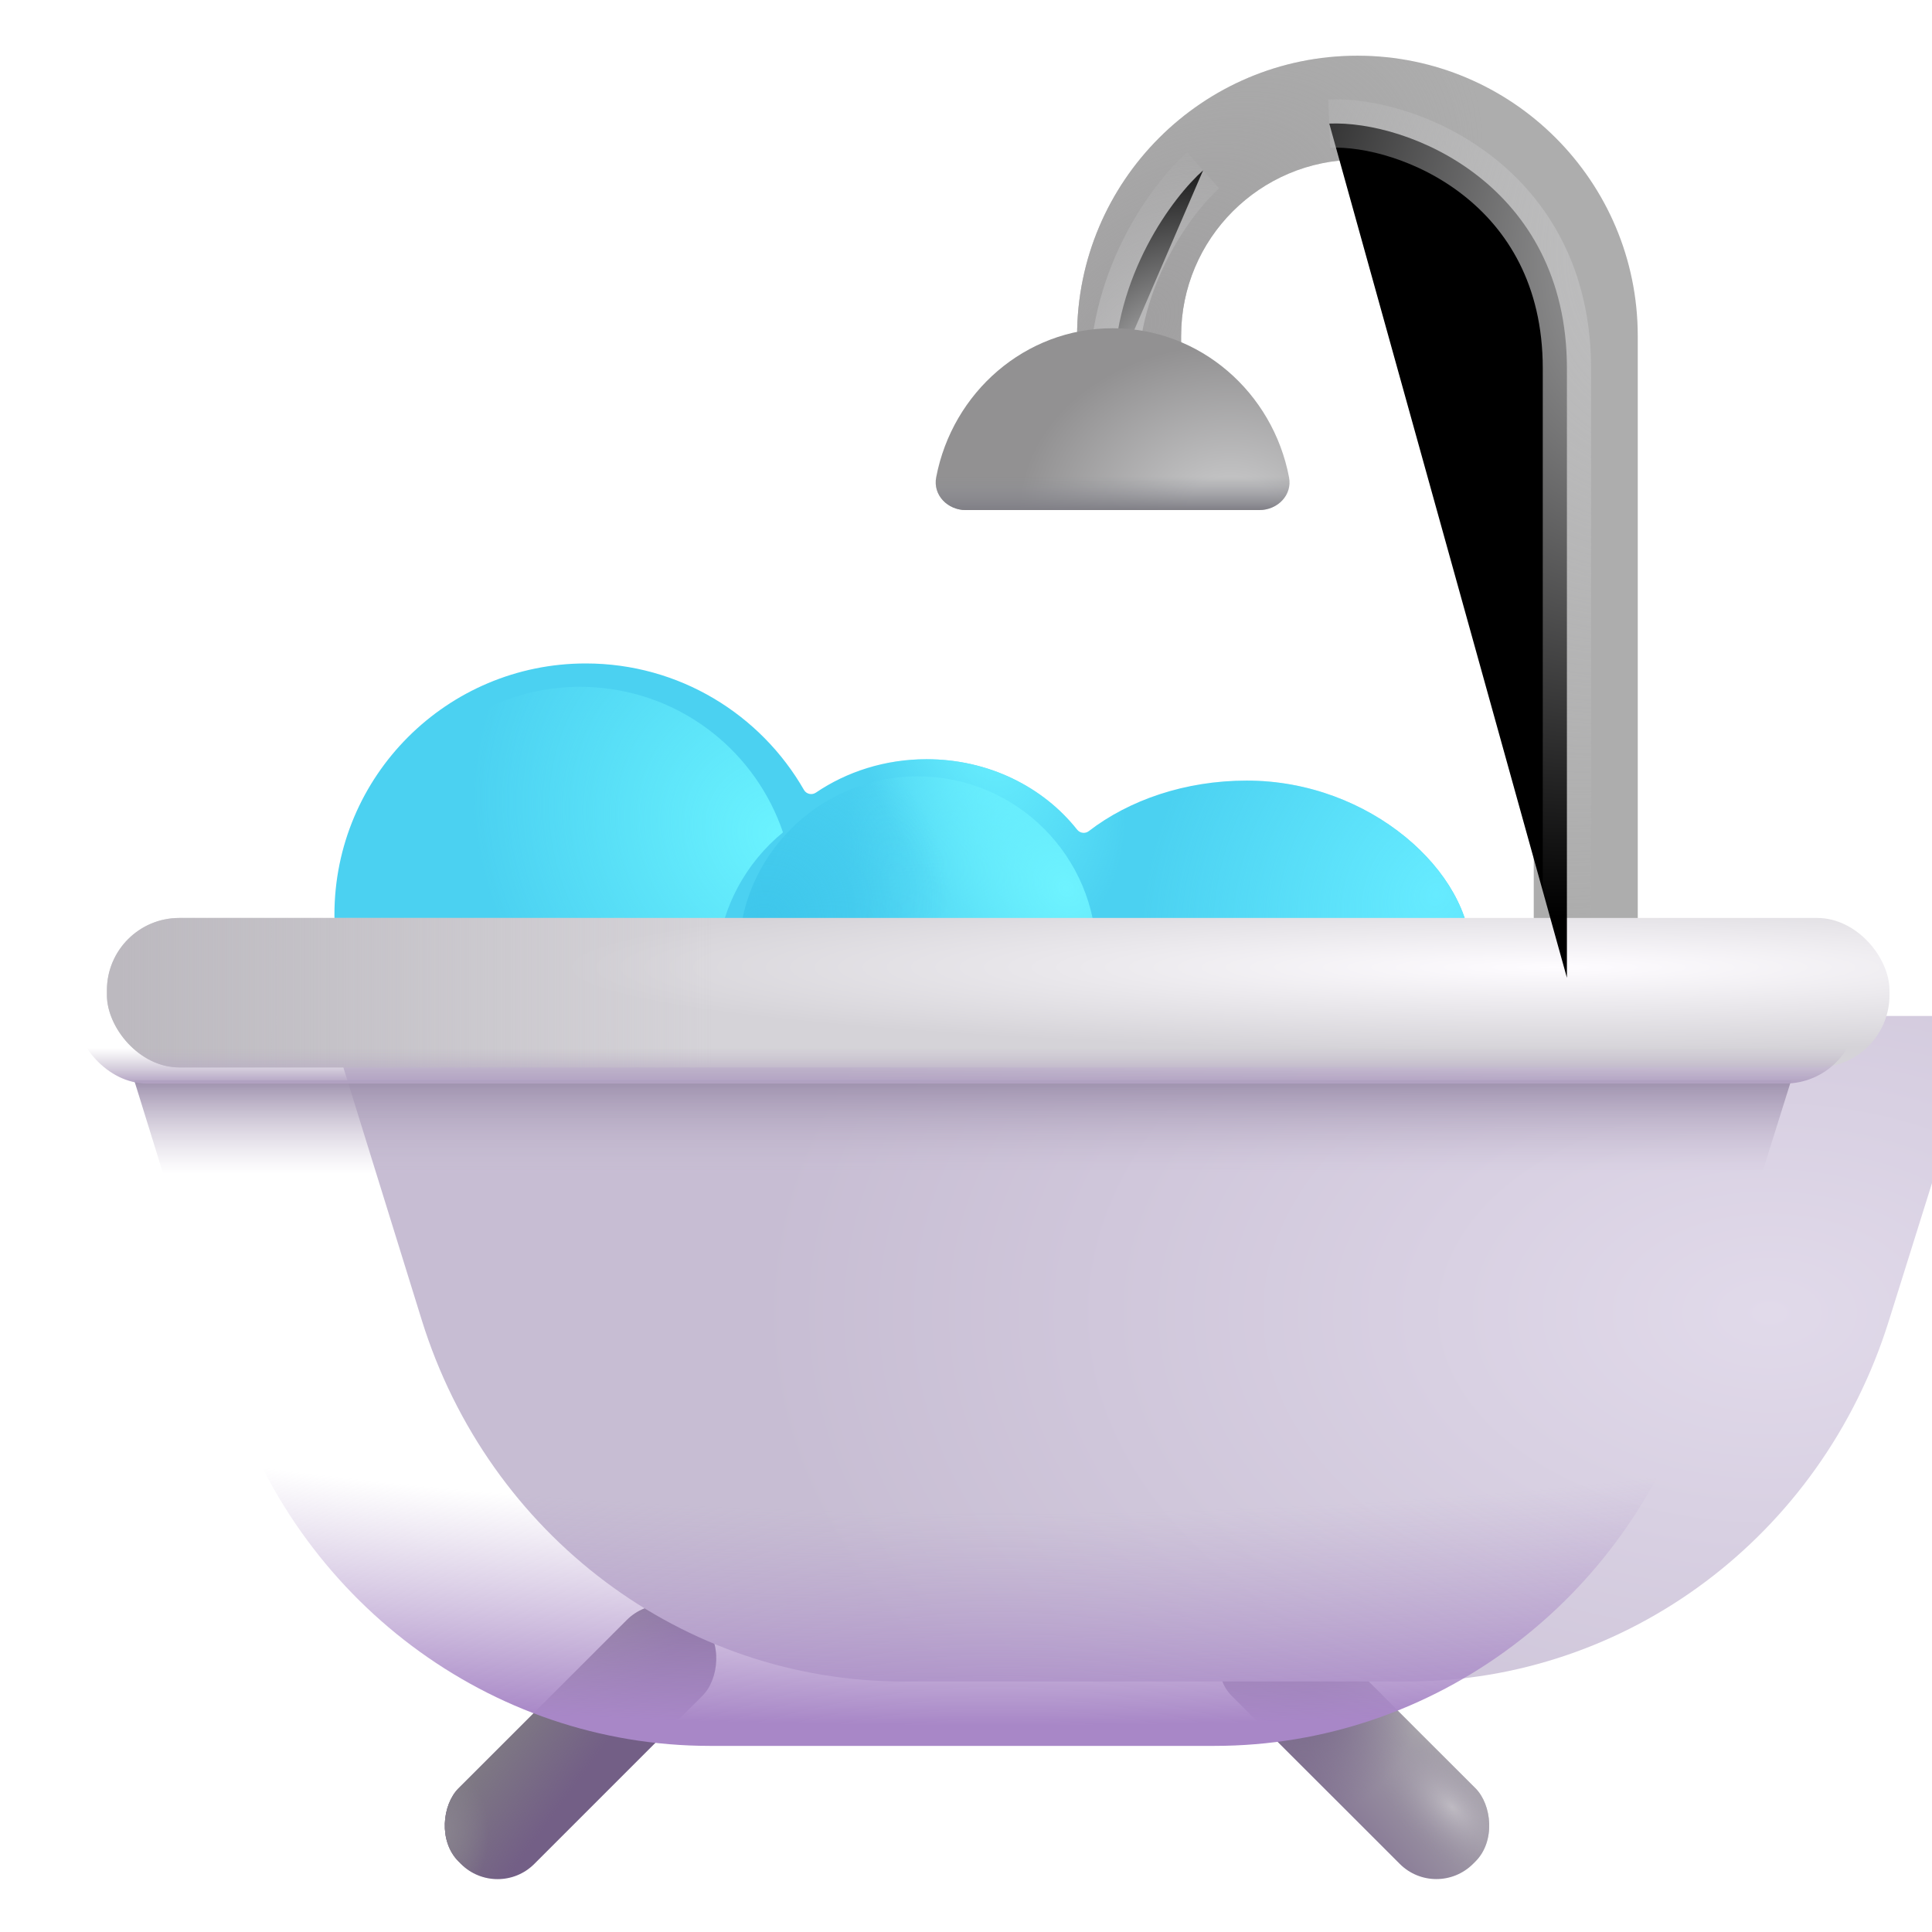 <svg viewBox="1 1 30 30" xmlns="http://www.w3.org/2000/svg">
<g filter="url(#filter0_i_18_25912)">
<path d="M24.316 6.468V17.508H25.931V6.468C25.931 4.064 23.982 2.115 21.578 2.115C19.174 2.115 17.225 4.064 17.225 6.468V7.509H18.84V6.468C18.84 4.956 20.066 3.73 21.578 3.73C23.09 3.73 24.316 4.956 24.316 6.468Z" fill="#ADADAD"/>
<path d="M24.316 6.468V17.508H25.931V6.468C25.931 4.064 23.982 2.115 21.578 2.115C19.174 2.115 17.225 4.064 17.225 6.468V7.509H18.84V6.468C18.84 4.956 20.066 3.73 21.578 3.73C23.09 3.73 24.316 4.956 24.316 6.468Z" fill="url(#paint0_radial_18_25912)"/>
</g>
<g filter="url(#filter1_i_18_25912)">
<path d="M9.846 19.108C11.222 19.108 12.432 18.396 13.127 17.32C13.646 17.782 14.355 18.066 15.137 18.066C15.936 18.066 16.66 17.769 17.182 17.289C17.802 18.035 18.882 18.53 20.11 18.53C22.033 18.53 23.592 17.319 23.592 15.826C23.592 14.551 22.033 13.121 20.11 13.121C19.153 13.121 18.286 13.421 17.657 13.906C17.601 13.95 17.52 13.939 17.476 13.884C16.952 13.221 16.1 12.789 15.137 12.789C14.493 12.789 13.899 12.982 13.419 13.308C13.357 13.35 13.271 13.331 13.234 13.266C12.561 12.093 11.296 11.302 9.846 11.302C7.69 11.302 5.943 13.05 5.943 15.205C5.943 17.361 7.69 19.108 9.846 19.108Z" fill="#4BD1F1"/>
<path d="M9.846 19.108C11.222 19.108 12.432 18.396 13.127 17.32C13.646 17.782 14.355 18.066 15.137 18.066C15.936 18.066 16.66 17.769 17.182 17.289C17.802 18.035 18.882 18.53 20.11 18.53C22.033 18.53 23.592 17.319 23.592 15.826C23.592 14.551 22.033 13.121 20.11 13.121C19.153 13.121 18.286 13.421 17.657 13.906C17.601 13.95 17.52 13.939 17.476 13.884C16.952 13.221 16.1 12.789 15.137 12.789C14.493 12.789 13.899 12.982 13.419 13.308C13.357 13.35 13.271 13.331 13.234 13.266C12.561 12.093 11.296 11.302 9.846 11.302C7.69 11.302 5.943 13.05 5.943 15.205C5.943 17.361 7.69 19.108 9.846 19.108Z" fill="url(#paint1_radial_18_25912)"/>
<path d="M9.846 19.108C11.222 19.108 12.432 18.396 13.127 17.32C13.646 17.782 14.355 18.066 15.137 18.066C15.936 18.066 16.66 17.769 17.182 17.289C17.802 18.035 18.882 18.53 20.11 18.53C22.033 18.53 23.592 17.319 23.592 15.826C23.592 14.551 22.033 13.121 20.11 13.121C19.153 13.121 18.286 13.421 17.657 13.906C17.601 13.95 17.52 13.939 17.476 13.884C16.952 13.221 16.1 12.789 15.137 12.789C14.493 12.789 13.899 12.982 13.419 13.308C13.357 13.35 13.271 13.331 13.234 13.266C12.561 12.093 11.296 11.302 9.846 11.302C7.69 11.302 5.943 13.05 5.943 15.205C5.943 17.361 7.69 19.108 9.846 19.108Z" fill="url(#paint2_radial_18_25912)"/>
</g>
<g filter="url(#filter2_f_18_25912)">
<circle cx="15.248" cy="15.833" r="2.778" fill="url(#paint3_radial_18_25912)"/>
<circle cx="15.248" cy="15.833" r="2.778" fill="url(#paint4_radial_18_25912)"/>
</g>
<g filter="url(#filter3_f_18_25912)">
<path d="M13.158 13.925C12.581 14.398 12.192 15.097 12.132 15.899C12.095 16.401 12.192 16.882 12.393 17.307C11.731 17.988 10.784 18.382 9.763 18.307C7.931 18.172 6.556 16.578 6.691 14.746C6.826 12.915 8.42 11.539 10.252 11.674C11.626 11.775 12.743 12.698 13.158 13.925Z" fill="url(#paint5_radial_18_25912)"/>
</g>
<rect width="1.662" height="5.303" rx="0.804" transform="matrix(-0.707 0.707 0.707 0.707 20.73 25.587)" fill="url(#paint6_linear_18_25912)"/>
<rect width="1.662" height="5.303" rx="0.804" transform="matrix(-0.707 0.707 0.707 0.707 20.73 25.587)" fill="url(#paint7_radial_18_25912)"/>
<rect width="1.662" height="5.303" rx="0.804" transform="matrix(-0.707 0.707 0.707 0.707 20.73 25.587)" fill="url(#paint8_radial_18_25912)"/>
<rect x="11.302" y="25.587" width="1.662" height="5.303" rx="0.804" transform="rotate(45 11.302 25.587)" fill="#735F86"/>
<rect x="11.302" y="25.587" width="1.662" height="5.303" rx="0.804" transform="rotate(45 11.302 25.587)" fill="url(#paint9_linear_18_25912)"/>
<rect x="11.302" y="25.587" width="1.662" height="5.303" rx="0.804" transform="rotate(45 11.302 25.587)" fill="url(#paint10_radial_18_25912)"/>
<g filter="url(#filter4_i_18_25912)">
<path d="M4.549 22.498L3.084 17.776H28.813L27.327 22.519C26.283 25.851 23.265 28.11 19.858 28.11H12.024C8.609 28.11 5.587 25.84 4.549 22.498Z" fill="url(#paint11_radial_18_25912)"/>
</g>
<path d="M4.549 22.498L3.084 17.776H28.813L27.327 22.519C26.283 25.851 23.265 28.11 19.858 28.11H12.024C8.609 28.11 5.587 25.84 4.549 22.498Z" fill="url(#paint12_radial_18_25912)"/>
<path d="M4.549 22.498L3.084 17.776H28.813L27.327 22.519C26.283 25.851 23.265 28.11 19.858 28.11H12.024C8.609 28.11 5.587 25.84 4.549 22.498Z" fill="url(#paint13_linear_18_25912)"/>
<g filter="url(#filter5_i_18_25912)">
<rect x="2.16" y="15.504" width="27.68" height="2.321" rx="1.123" fill="url(#paint14_radial_18_25912)"/>
<rect x="2.16" y="15.504" width="27.68" height="2.321" rx="1.123" fill="url(#paint15_linear_18_25912)"/>
</g>
<rect x="2.16" y="15.504" width="27.68" height="2.321" rx="1.123" fill="url(#paint16_linear_18_25912)"/>
<g filter="url(#filter6_f_18_25912)">
<path d="M21.641 2.919C22.871 2.867 25.331 3.869 25.331 6.72C25.331 9.572 25.331 13.986 25.331 16.183" stroke="url(#paint17_radial_18_25912)" stroke-width="0.75"/>
</g>
<g filter="url(#filter7_f_18_25912)">
<path d="M19.682 3.645C19.22 4.055 18.294 5.272 18.294 6.862" stroke="url(#paint18_radial_18_25912)" stroke-width="0.75"/>
</g>
<path d="M20.555 8.92C20.837 8.92 21.069 8.688 21.016 8.411C20.764 7.092 19.634 6.097 18.276 6.097C16.919 6.097 15.789 7.092 15.537 8.411C15.484 8.688 15.716 8.92 15.997 8.92H20.555Z" fill="url(#paint19_radial_18_25912)"/>
<path d="M20.555 8.92C20.837 8.92 21.069 8.688 21.016 8.411C20.764 7.092 19.634 6.097 18.276 6.097C16.919 6.097 15.789 7.092 15.537 8.411C15.484 8.688 15.716 8.92 15.997 8.92H20.555Z" fill="url(#paint20_linear_18_25912)"/>
<defs>
<filter id="filter0_i_18_25912" x="17.225" y="1.865" width="9.206" height="15.643" filterUnits="userSpaceOnUse" color-interpolation-filters="sRGB">
<feFlood flood-opacity="0" result="BackgroundImageFix"/>
<feBlend mode="normal" in="SourceGraphic" in2="BackgroundImageFix" result="shape"/>
<feColorMatrix in="SourceAlpha" type="matrix" values="0 0 0 0 0 0 0 0 0 0 0 0 0 0 0 0 0 0 127 0" result="hardAlpha"/>
<feOffset dx="0.5" dy="-0.25"/>
<feGaussianBlur stdDeviation="0.375"/>
<feComposite in2="hardAlpha" operator="arithmetic" k2="-1" k3="1"/>
<feColorMatrix type="matrix" values="0 0 0 0 0.51 0 0 0 0 0.502 0 0 0 0 0.498 0 0 0 1 0"/>
<feBlend mode="normal" in2="shape" result="effect1_innerShadow_18_25912"/>
</filter>
<filter id="filter1_i_18_25912" x="5.943" y="11.302" width="17.899" height="7.806" filterUnits="userSpaceOnUse" color-interpolation-filters="sRGB">
<feFlood flood-opacity="0" result="BackgroundImageFix"/>
<feBlend mode="normal" in="SourceGraphic" in2="BackgroundImageFix" result="shape"/>
<feColorMatrix in="SourceAlpha" type="matrix" values="0 0 0 0 0 0 0 0 0 0 0 0 0 0 0 0 0 0 127 0" result="hardAlpha"/>
<feOffset dx="0.25"/>
<feGaussianBlur stdDeviation="0.5"/>
<feComposite in2="hardAlpha" operator="arithmetic" k2="-1" k3="1"/>
<feColorMatrix type="matrix" values="0 0 0 0 0.349 0 0 0 0 0.714 0 0 0 0 0.835 0 0 0 1 0"/>
<feBlend mode="normal" in2="shape" result="effect1_innerShadow_18_25912"/>
</filter>
<filter id="filter2_f_18_25912" x="11.97" y="12.555" width="6.556" height="6.556" filterUnits="userSpaceOnUse" color-interpolation-filters="sRGB">
<feFlood flood-opacity="0" result="BackgroundImageFix"/>
<feBlend mode="normal" in="SourceGraphic" in2="BackgroundImageFix" result="shape"/>
<feGaussianBlur stdDeviation="0.25" result="effect1_foregroundBlur_18_25912"/>
</filter>
<filter id="filter3_f_18_25912" x="6.182" y="11.165" width="7.476" height="7.651" filterUnits="userSpaceOnUse" color-interpolation-filters="sRGB">
<feFlood flood-opacity="0" result="BackgroundImageFix"/>
<feBlend mode="normal" in="SourceGraphic" in2="BackgroundImageFix" result="shape"/>
<feGaussianBlur stdDeviation="0.25" result="effect1_foregroundBlur_18_25912"/>
</filter>
<filter id="filter4_i_18_25912" x="3.084" y="16.776" width="28.728" height="11.334" filterUnits="userSpaceOnUse" color-interpolation-filters="sRGB">
<feFlood flood-opacity="0" result="BackgroundImageFix"/>
<feBlend mode="normal" in="SourceGraphic" in2="BackgroundImageFix" result="shape"/>
<feColorMatrix in="SourceAlpha" type="matrix" values="0 0 0 0 0 0 0 0 0 0 0 0 0 0 0 0 0 0 127 0" result="hardAlpha"/>
<feOffset dx="3" dy="-1"/>
<feGaussianBlur stdDeviation="2"/>
<feComposite in2="hardAlpha" operator="arithmetic" k2="-1" k3="1"/>
<feColorMatrix type="matrix" values="0 0 0 0 0.678 0 0 0 0 0.655 0 0 0 0 0.71 0 0 0 1 0"/>
<feBlend mode="normal" in2="shape" result="effect1_innerShadow_18_25912"/>
</filter>
<filter id="filter5_i_18_25912" x="2.16" y="15.254" width="28.18" height="2.571" filterUnits="userSpaceOnUse" color-interpolation-filters="sRGB">
<feFlood flood-opacity="0" result="BackgroundImageFix"/>
<feBlend mode="normal" in="SourceGraphic" in2="BackgroundImageFix" result="shape"/>
<feColorMatrix in="SourceAlpha" type="matrix" values="0 0 0 0 0 0 0 0 0 0 0 0 0 0 0 0 0 0 127 0" result="hardAlpha"/>
<feOffset dx="0.5" dy="-0.25"/>
<feGaussianBlur stdDeviation="0.5"/>
<feComposite in2="hardAlpha" operator="arithmetic" k2="-1" k3="1"/>
<feColorMatrix type="matrix" values="0 0 0 0 0.706 0 0 0 0 0.698 0 0 0 0 0.706 0 0 0 1 0"/>
<feBlend mode="normal" in2="shape" result="effect1_innerShadow_18_25912"/>
</filter>
<filter id="filter6_f_18_25912" x="21.125" y="2.042" width="5.082" height="14.641" filterUnits="userSpaceOnUse" color-interpolation-filters="sRGB">
<feFlood flood-opacity="0" result="BackgroundImageFix"/>
<feBlend mode="normal" in="SourceGraphic" in2="BackgroundImageFix" result="shape"/>
<feGaussianBlur stdDeviation="0.25" result="effect1_foregroundBlur_18_25912"/>
</filter>
<filter id="filter7_f_18_25912" x="17.419" y="2.864" width="3.012" height="4.498" filterUnits="userSpaceOnUse" color-interpolation-filters="sRGB">
<feFlood flood-opacity="0" result="BackgroundImageFix"/>
<feBlend mode="normal" in="SourceGraphic" in2="BackgroundImageFix" result="shape"/>
<feGaussianBlur stdDeviation="0.25" result="effect1_foregroundBlur_18_25912"/>
</filter>
<radialGradient id="paint0_radial_18_25912" cx="0" cy="0" r="1" gradientUnits="userSpaceOnUse" gradientTransform="translate(17.95 6.499) rotate(-45.372) scale(6.87 3.885)">
<stop stop-color="#A09FA0"/>
<stop offset="1" stop-color="#A09FA0" stop-opacity="0"/>
</radialGradient>
<radialGradient id="paint1_radial_18_25912" cx="0" cy="0" r="1" gradientUnits="userSpaceOnUse" gradientTransform="translate(23.033 14.902) rotate(-150.994) scale(4.376 5.267)">
<stop stop-color="#66EBFF"/>
<stop offset="1" stop-color="#66EBFF" stop-opacity="0"/>
</radialGradient>
<radialGradient id="paint2_radial_18_25912" cx="0" cy="0" r="1" gradientUnits="userSpaceOnUse" gradientTransform="translate(16.023 12.325) rotate(67.964) scale(3.434 1.943)">
<stop stop-color="#6AF0FF"/>
<stop offset="1" stop-color="#6AF0FF" stop-opacity="0"/>
</radialGradient>
<radialGradient id="paint3_radial_18_25912" cx="0" cy="0" r="1" gradientUnits="userSpaceOnUse" gradientTransform="translate(17.553 14.794) rotate(-126.561) scale(3.868 3.172)">
<stop stop-color="#6EF3FF"/>
<stop offset="1" stop-color="#6EF3FF" stop-opacity="0"/>
</radialGradient>
<radialGradient id="paint4_radial_18_25912" cx="0" cy="0" r="1" gradientUnits="userSpaceOnUse" gradientTransform="translate(12.816 15.438) rotate(-60.751) scale(3.257 2.788)">
<stop stop-color="#3DC6EB"/>
<stop offset="1" stop-color="#3DC6EB" stop-opacity="0"/>
</radialGradient>
<radialGradient id="paint5_radial_18_25912" cx="0" cy="0" r="1" gradientUnits="userSpaceOnUse" gradientTransform="translate(13.153 13.993) rotate(-138.668) scale(5.096 4.446)">
<stop stop-color="#6BF3FF"/>
<stop offset="1" stop-color="#6BF3FF" stop-opacity="0"/>
</radialGradient>
<linearGradient id="paint6_linear_18_25912" x1="1.696" y1="3.06" x2="-0.12" y2="3.277" gradientUnits="userSpaceOnUse">
<stop stop-color="#887A96"/>
<stop offset="1" stop-color="#A9A6AC"/>
</linearGradient>
<radialGradient id="paint7_radial_18_25912" cx="0" cy="0" r="1" gradientUnits="userSpaceOnUse" gradientTransform="translate(0.988 1.781) rotate(79.16) scale(1.639 1.785)">
<stop stop-color="#7A6A8B"/>
<stop offset="1" stop-color="#7A6A8B" stop-opacity="0"/>
</radialGradient>
<radialGradient id="paint8_radial_18_25912" cx="0" cy="0" r="1" gradientUnits="userSpaceOnUse" gradientTransform="translate(0.463 4.453) rotate(-89.442) scale(1.447 0.752)">
<stop stop-color="#BEBAC2"/>
<stop offset="1" stop-color="#968DA0" stop-opacity="0"/>
</radialGradient>
<linearGradient id="paint9_linear_18_25912" x1="10.977" y1="29.206" x2="12.575" y2="28.955" gradientUnits="userSpaceOnUse">
<stop stop-color="#807D83"/>
<stop offset="1" stop-color="#807D83" stop-opacity="0"/>
</linearGradient>
<radialGradient id="paint10_radial_18_25912" cx="0" cy="0" r="1" gradientUnits="userSpaceOnUse" gradientTransform="translate(11.605 30.724) rotate(-47.663) scale(0.695 1.079)">
<stop stop-color="#88828E"/>
<stop offset="1" stop-color="#88828E" stop-opacity="0"/>
</radialGradient>
<radialGradient id="paint11_radial_18_25912" cx="0" cy="0" r="1" gradientUnits="userSpaceOnUse" gradientTransform="translate(25.434 22.426) rotate(-179.764) scale(15.654 10.008)">
<stop stop-color="#E1DAEA"/>
<stop offset="1" stop-color="#C7BDD3"/>
</radialGradient>
<radialGradient id="paint12_radial_18_25912" cx="0" cy="0" r="1" gradientUnits="userSpaceOnUse" gradientTransform="translate(16.506 19.391) rotate(90) scale(8.913 39.386)">
<stop offset="0.572" stop-color="#B49DCA" stop-opacity="0"/>
<stop offset="0.941" stop-color="#A887C7"/>
</radialGradient>
<linearGradient id="paint13_linear_18_25912" x1="15.949" y1="17.776" x2="15.949" y2="19.23" gradientUnits="userSpaceOnUse">
<stop stop-color="#9E91AD"/>
<stop offset="1" stop-color="#C6BCD1" stop-opacity="0"/>
</linearGradient>
<radialGradient id="paint14_radial_18_25912" cx="0" cy="0" r="1" gradientUnits="userSpaceOnUse" gradientTransform="translate(24.605 16.271) rotate(90) scale(1.292 15.404)">
<stop stop-color="#FEFCFF"/>
<stop offset="1" stop-color="#D5D3D8"/>
</radialGradient>
<linearGradient id="paint15_linear_18_25912" x1="2.362" y1="16.884" x2="11.558" y2="16.884" gradientUnits="userSpaceOnUse">
<stop stop-color="#BCB9BF"/>
<stop offset="1" stop-color="#BCB9BF" stop-opacity="0"/>
</linearGradient>
<linearGradient id="paint16_linear_18_25912" x1="17.336" y1="17.825" x2="17.336" y2="17.272" gradientUnits="userSpaceOnUse">
<stop stop-color="#B1A1C2"/>
<stop offset="1" stop-color="#BBB2C3" stop-opacity="0"/>
</linearGradient>
<radialGradient id="paint17_radial_18_25912" cx="0" cy="0" r="1" gradientUnits="userSpaceOnUse" gradientTransform="translate(28.17 3.881) rotate(123.405) scale(12.318 8.653)">
<stop offset="0.008" stop-color="#C1C1C2"/>
<stop offset="1" stop-color="#C1C1C2" stop-opacity="0"/>
</radialGradient>
<radialGradient id="paint18_radial_18_25912" cx="0" cy="0" r="1" gradientUnits="userSpaceOnUse" gradientTransform="translate(18.988 6.862) rotate(-66.985) scale(3.873 2.959)">
<stop offset="0.008" stop-color="#C1C1C2"/>
<stop offset="1" stop-color="#C1C1C2" stop-opacity="0"/>
</radialGradient>
<radialGradient id="paint19_radial_18_25912" cx="0" cy="0" r="1" gradientUnits="userSpaceOnUse" gradientTransform="translate(20.106 8.92) rotate(-180) scale(4.577 3.592)">
<stop offset="0.145" stop-color="#C1C1C2"/>
<stop offset="0.717" stop-color="#929192"/>
</radialGradient>
<linearGradient id="paint20_linear_18_25912" x1="18.86" y1="8.92" x2="18.86" y2="8.408" gradientUnits="userSpaceOnUse">
<stop stop-color="#807F86"/>
<stop offset="1" stop-color="#8F9198" stop-opacity="0"/>
</linearGradient>
</defs>
</svg>
